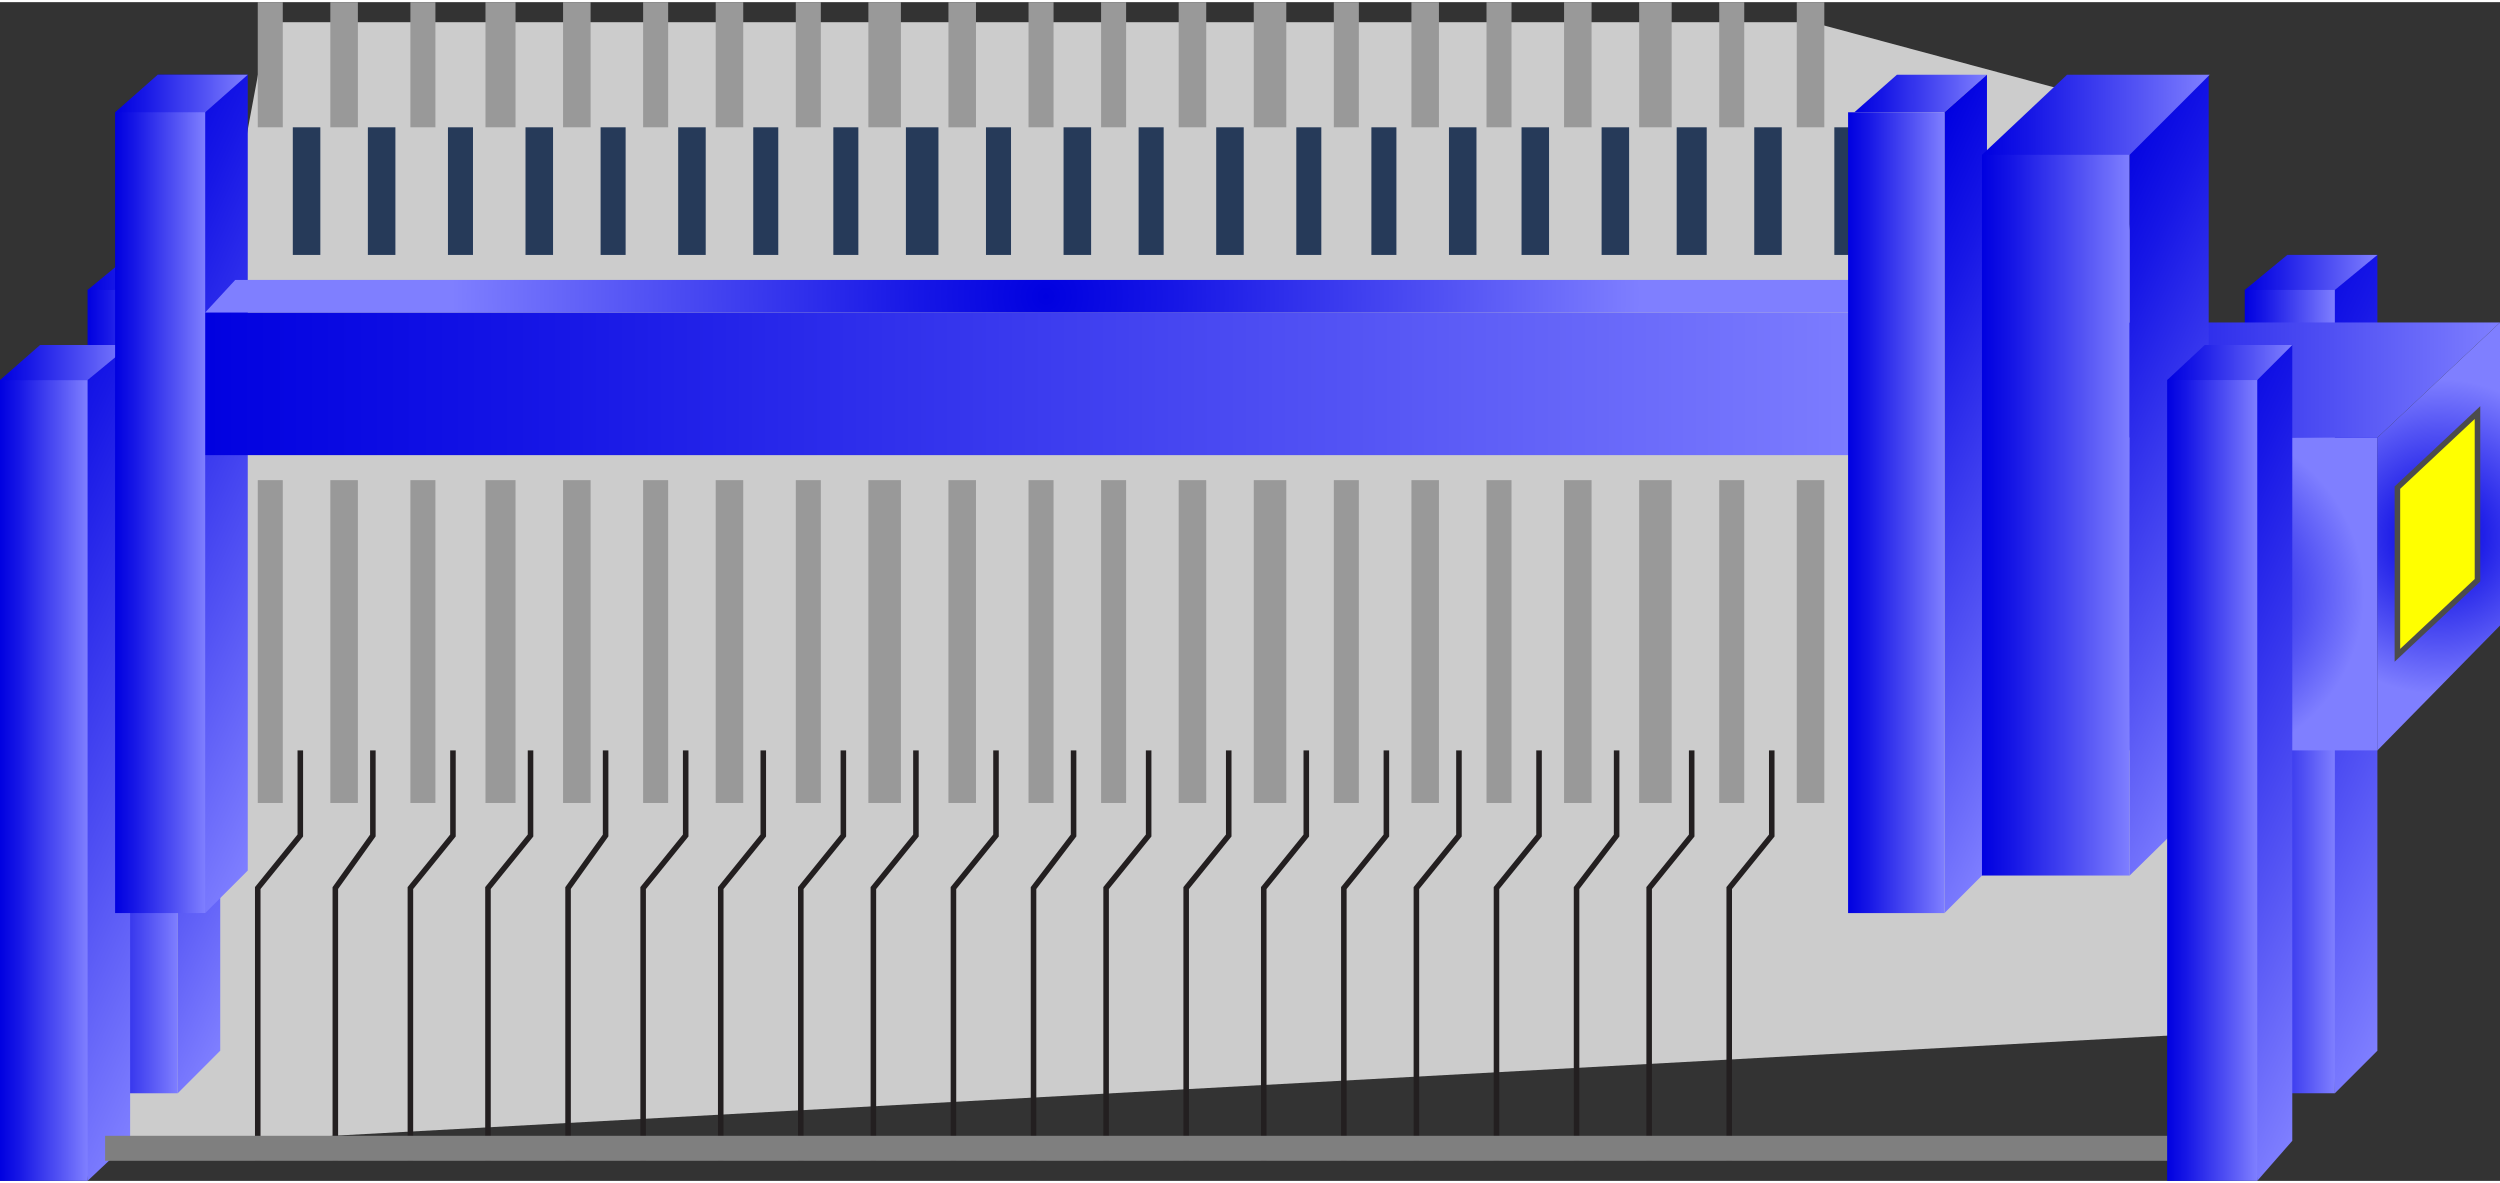 <svg version="1.1" xmlns="http://www.w3.org/2000/svg" xmlns:xlink="http://www.w3.org/1999/xlink" width="112px" height="53px" viewBox="0 0 112.5 53.043" enable-background="new 0 0 112.5 53.043" xml:space="preserve">
<rect x="0" y="0" width="112.5" height="53.043" fill="#333333" stroke="none"/>
<g id="Group_PressBody">
	<path fill="#CCCCCC" d="M2.59,51.69l98.986-5.405L94.933,4.506L81.531,0.902H12.049L2.59,51.69z" />
</g>
<g id="Group_FiltrationPlates">
	<linearGradient id="SVGID_1_" gradientUnits="userSpaceOnUse" x1="11.599" y1="2.816" x2="12.725" y2="2.816">
		<stop offset="0" style="stop-color:#999999" />
		<stop offset="0.53" style="stop-color:#999999" />
	</linearGradient>
	<path fill="url(#SVGID_1_)" d="M11.599,0.001h1.126v5.631h-1.126V0.001z" />
	<linearGradient id="SVGID_2_" gradientUnits="userSpaceOnUse" x1="14.865" y1="2.816" x2="16.104" y2="2.816">
		<stop offset="0" style="stop-color:#999999" />
		<stop offset="0.53" style="stop-color:#999999" />
	</linearGradient>
	<path fill="url(#SVGID_2_)" d="M14.865,0.001h1.239v5.631h-1.239V0.001z" />
	<linearGradient id="SVGID_3_" gradientUnits="userSpaceOnUse" x1="18.468" y1="2.816" x2="19.595" y2="2.816">
		<stop offset="0" style="stop-color:#999999" />
		<stop offset="0.53" style="stop-color:#999999" />
	</linearGradient>
	<path fill="url(#SVGID_3_)" d="M18.468,0.001h1.126v5.631h-1.126V0.001z" />
	<linearGradient id="SVGID_4_" gradientUnits="userSpaceOnUse" x1="21.847" y1="2.816" x2="23.198" y2="2.816">
		<stop offset="0" style="stop-color:#999999" />
		<stop offset="0.53" style="stop-color:#999999" />
	</linearGradient>
	<path fill="url(#SVGID_4_)" d="M21.847,0.001h1.352v5.631h-1.352V0.001z" />
	<linearGradient id="SVGID_5_" gradientUnits="userSpaceOnUse" x1="25.338" y1="2.816" x2="26.577" y2="2.816">
		<stop offset="0" style="stop-color:#999999" />
		<stop offset="0.53" style="stop-color:#999999" />
	</linearGradient>
	<path fill="url(#SVGID_5_)" d="M25.338,0.001h1.239v5.631h-1.239V0.001z" />
	<linearGradient id="SVGID_6_" gradientUnits="userSpaceOnUse" x1="28.941" y1="2.816" x2="30.067" y2="2.816">
		<stop offset="0" style="stop-color:#999999" />
		<stop offset="0.53" style="stop-color:#999999" />
	</linearGradient>
	<path fill="url(#SVGID_6_)" d="M28.941,0.001h1.126v5.631h-1.126V0.001z" />
	<linearGradient id="SVGID_7_" gradientUnits="userSpaceOnUse" x1="32.207" y1="2.816" x2="33.446" y2="2.816">
		<stop offset="0" style="stop-color:#999999" />
		<stop offset="0.53" style="stop-color:#999999" />
	</linearGradient>
	<path fill="url(#SVGID_7_)" d="M32.207,0.001h1.239v5.631h-1.239V0.001z" />
	<linearGradient id="SVGID_8_" gradientUnits="userSpaceOnUse" x1="35.811" y1="2.816" x2="36.937" y2="2.816">
		<stop offset="0" style="stop-color:#999999" />
		<stop offset="0.53" style="stop-color:#999999" />
	</linearGradient>
	<path fill="url(#SVGID_8_)" d="M35.811,0.001h1.126v5.631h-1.126V0.001z" />
	<linearGradient id="SVGID_9_" gradientUnits="userSpaceOnUse" x1="39.077" y1="2.816" x2="40.541" y2="2.816">
		<stop offset="0" style="stop-color:#999999" />
		<stop offset="0.53" style="stop-color:#999999" />
	</linearGradient>
	<path fill="url(#SVGID_9_)" d="M39.077,0.001h1.464v5.631h-1.464V0.001z" />
	<linearGradient id="SVGID_10_" gradientUnits="userSpaceOnUse" x1="42.68" y1="2.816" x2="43.919" y2="2.816">
		<stop offset="0" style="stop-color:#999999" />
		<stop offset="0.53" style="stop-color:#999999" />
	</linearGradient>
	<path fill="url(#SVGID_10_)" d="M42.68,0.001h1.239v5.631H42.68V0.001z" />
	<linearGradient id="SVGID_11_" gradientUnits="userSpaceOnUse" x1="46.284" y1="2.816" x2="47.41" y2="2.816">
		<stop offset="0" style="stop-color:#999999" />
		<stop offset="0.53" style="stop-color:#999999" />
	</linearGradient>
	<path fill="url(#SVGID_11_)" d="M46.284,0.001h1.126v5.631h-1.126V0.001z" />
	<linearGradient id="SVGID_12_" gradientUnits="userSpaceOnUse" x1="49.549" y1="2.816" x2="50.676" y2="2.816">
		<stop offset="0" style="stop-color:#999999" />
		<stop offset="0.53" style="stop-color:#999999" />
	</linearGradient>
	<path fill="url(#SVGID_12_)" d="M49.549,0.001h1.126v5.631h-1.126V0.001z" />
	<linearGradient id="SVGID_13_" gradientUnits="userSpaceOnUse" x1="53.041" y1="2.816" x2="54.279" y2="2.816">
		<stop offset="0" style="stop-color:#999999" />
		<stop offset="0.53" style="stop-color:#999999" />
	</linearGradient>
	<path fill="url(#SVGID_13_)" d="M53.041,0.001h1.239v5.631h-1.239V0.001z" />
	<linearGradient id="SVGID_14_" gradientUnits="userSpaceOnUse" x1="56.419" y1="2.816" x2="57.883" y2="2.816">
		<stop offset="0" style="stop-color:#999999" />
		<stop offset="0.53" style="stop-color:#999999" />
	</linearGradient>
	<path fill="url(#SVGID_14_)" d="M56.419,0.001h1.464v5.631h-1.464V0.001z" />
	<linearGradient id="SVGID_15_" gradientUnits="userSpaceOnUse" x1="60.023" y1="2.816" x2="61.148" y2="2.816">
		<stop offset="0" style="stop-color:#999999" />
		<stop offset="0.53" style="stop-color:#999999" />
	</linearGradient>
	<path fill="url(#SVGID_15_)" d="M60.022,0.001h1.126v5.631h-1.126V0.001z" />
	<linearGradient id="SVGID_16_" gradientUnits="userSpaceOnUse" x1="63.514" y1="2.816" x2="64.752" y2="2.816">
		<stop offset="0" style="stop-color:#999999" />
		<stop offset="0.53" style="stop-color:#999999" />
	</linearGradient>
	<path fill="url(#SVGID_16_)" d="M63.514,0.001h1.238v5.631h-1.238V0.001z" />
	<linearGradient id="SVGID_17_" gradientUnits="userSpaceOnUse" x1="66.893" y1="2.816" x2="68.018" y2="2.816">
		<stop offset="0" style="stop-color:#999999" />
		<stop offset="0.53" style="stop-color:#999999" />
	</linearGradient>
	<path fill="url(#SVGID_17_)" d="M66.893,0.001h1.125v5.631h-1.125V0.001z" />
	<linearGradient id="SVGID_18_" gradientUnits="userSpaceOnUse" x1="70.383" y1="2.816" x2="71.621" y2="2.816">
		<stop offset="0" style="stop-color:#999999" />
		<stop offset="0.53" style="stop-color:#999999" />
	</linearGradient>
	<path fill="url(#SVGID_18_)" d="M70.383,0.001h1.238v5.631h-1.238V0.001z" />
	<linearGradient id="SVGID_19_" gradientUnits="userSpaceOnUse" x1="73.762" y1="2.816" x2="75.225" y2="2.816">
		<stop offset="0" style="stop-color:#999999" />
		<stop offset="0.53" style="stop-color:#999999" />
	</linearGradient>
	<path fill="url(#SVGID_19_)" d="M73.762,0.001h1.463v5.631h-1.463V0.001z" />
	<linearGradient id="SVGID_20_" gradientUnits="userSpaceOnUse" x1="77.365" y1="2.816" x2="78.491" y2="2.816">
		<stop offset="0" style="stop-color:#999999" />
		<stop offset="0.53" style="stop-color:#999999" />
	</linearGradient>
	<path fill="url(#SVGID_20_)" d="M77.365,0.001h1.126v5.631h-1.126V0.001z" />
	<linearGradient id="SVGID_21_" gradientUnits="userSpaceOnUse" x1="80.856" y1="2.816" x2="82.095" y2="2.816">
		<stop offset="0" style="stop-color:#999999" />
		<stop offset="0.53" style="stop-color:#999999" />
	</linearGradient>
	<path fill="url(#SVGID_21_)" d="M80.855,0.001h1.239v5.631h-1.239V0.001z" />
	<linearGradient id="SVGID_22_" gradientUnits="userSpaceOnUse" x1="11.599" y1="28.773" x2="12.725" y2="28.773">
		<stop offset="0" style="stop-color:#999999" />
		<stop offset="0.53" style="stop-color:#999999" />
	</linearGradient>
	<path fill="url(#SVGID_22_)" d="M11.599,21.51h1.126v14.527h-1.126V21.51z" />
	<linearGradient id="SVGID_23_" gradientUnits="userSpaceOnUse" x1="14.865" y1="28.773" x2="16.104" y2="28.773">
		<stop offset="0" style="stop-color:#999999" />
		<stop offset="0.53" style="stop-color:#999999" />
	</linearGradient>
	<path fill="url(#SVGID_23_)" d="M14.865,21.51h1.239v14.527h-1.239V21.51z" />
	<linearGradient id="SVGID_24_" gradientUnits="userSpaceOnUse" x1="18.468" y1="28.773" x2="19.595" y2="28.773">
		<stop offset="0" style="stop-color:#999999" />
		<stop offset="0.53" style="stop-color:#999999" />
	</linearGradient>
	<path fill="url(#SVGID_24_)" d="M18.468,21.51h1.126v14.527h-1.126V21.51z" />
	<linearGradient id="SVGID_25_" gradientUnits="userSpaceOnUse" x1="21.847" y1="28.773" x2="23.198" y2="28.773">
		<stop offset="0" style="stop-color:#999999" />
		<stop offset="0.53" style="stop-color:#999999" />
	</linearGradient>
	<path fill="url(#SVGID_25_)" d="M21.847,21.51h1.352v14.527h-1.352V21.51z" />
	<linearGradient id="SVGID_26_" gradientUnits="userSpaceOnUse" x1="25.338" y1="28.773" x2="26.577" y2="28.773">
		<stop offset="0" style="stop-color:#999999" />
		<stop offset="0.53" style="stop-color:#999999" />
	</linearGradient>
	<path fill="url(#SVGID_26_)" d="M25.338,21.51h1.239v14.527h-1.239V21.51z" />
	<linearGradient id="SVGID_27_" gradientUnits="userSpaceOnUse" x1="28.941" y1="28.773" x2="30.067" y2="28.773">
		<stop offset="0" style="stop-color:#999999" />
		<stop offset="0.53" style="stop-color:#999999" />
	</linearGradient>
	<path fill="url(#SVGID_27_)" d="M28.941,21.51h1.126v14.527h-1.126V21.51z" />
	<linearGradient id="SVGID_28_" gradientUnits="userSpaceOnUse" x1="32.207" y1="28.773" x2="33.446" y2="28.773">
		<stop offset="0" style="stop-color:#999999" />
		<stop offset="0.53" style="stop-color:#999999" />
	</linearGradient>
	<path fill="url(#SVGID_28_)" d="M32.207,21.51h1.239v14.527h-1.239V21.51z" />
	<linearGradient id="SVGID_29_" gradientUnits="userSpaceOnUse" x1="35.811" y1="28.773" x2="36.937" y2="28.773">
		<stop offset="0" style="stop-color:#999999" />
		<stop offset="0.53" style="stop-color:#999999" />
	</linearGradient>
	<path fill="url(#SVGID_29_)" d="M35.811,21.51h1.126v14.527h-1.126V21.51z" />
	<linearGradient id="SVGID_30_" gradientUnits="userSpaceOnUse" x1="39.077" y1="28.773" x2="40.541" y2="28.773">
		<stop offset="0" style="stop-color:#999999" />
		<stop offset="0.53" style="stop-color:#999999" />
	</linearGradient>
	<path fill="url(#SVGID_30_)" d="M39.077,21.51h1.464v14.527h-1.464V21.51z" />
	<linearGradient id="SVGID_31_" gradientUnits="userSpaceOnUse" x1="42.68" y1="28.773" x2="43.919" y2="28.773">
		<stop offset="0" style="stop-color:#999999" />
		<stop offset="0.53" style="stop-color:#999999" />
	</linearGradient>
	<path fill="url(#SVGID_31_)" d="M42.68,21.51h1.239v14.527H42.68V21.51z" />
	<linearGradient id="SVGID_32_" gradientUnits="userSpaceOnUse" x1="46.284" y1="28.773" x2="47.41" y2="28.773">
		<stop offset="0" style="stop-color:#999999" />
		<stop offset="0.53" style="stop-color:#999999" />
	</linearGradient>
	<path fill="url(#SVGID_32_)" d="M46.284,21.51h1.126v14.527h-1.126V21.51z" />
	<linearGradient id="SVGID_33_" gradientUnits="userSpaceOnUse" x1="49.549" y1="28.773" x2="50.676" y2="28.773">
		<stop offset="0" style="stop-color:#999999" />
		<stop offset="0.53" style="stop-color:#999999" />
	</linearGradient>
	<path fill="url(#SVGID_33_)" d="M49.549,21.51h1.126v14.527h-1.126V21.51z" />
	<linearGradient id="SVGID_34_" gradientUnits="userSpaceOnUse" x1="53.041" y1="28.773" x2="54.279" y2="28.773">
		<stop offset="0" style="stop-color:#999999" />
		<stop offset="0.53" style="stop-color:#999999" />
	</linearGradient>
	<path fill="url(#SVGID_34_)" d="M53.041,21.51h1.239v14.527h-1.239V21.51z" />
	<linearGradient id="SVGID_35_" gradientUnits="userSpaceOnUse" x1="56.419" y1="28.773" x2="57.883" y2="28.773">
		<stop offset="0" style="stop-color:#999999" />
		<stop offset="0.53" style="stop-color:#999999" />
	</linearGradient>
	<path fill="url(#SVGID_35_)" d="M56.419,21.51h1.464v14.527h-1.464V21.51z" />
	<linearGradient id="SVGID_36_" gradientUnits="userSpaceOnUse" x1="60.023" y1="28.773" x2="61.148" y2="28.773">
		<stop offset="0" style="stop-color:#999999" />
		<stop offset="0.53" style="stop-color:#999999" />
	</linearGradient>
	<path fill="url(#SVGID_36_)" d="M60.022,21.51h1.126v14.527h-1.126V21.51z" />
	<linearGradient id="SVGID_37_" gradientUnits="userSpaceOnUse" x1="63.514" y1="28.773" x2="64.752" y2="28.773">
		<stop offset="0" style="stop-color:#999999" />
		<stop offset="0.53" style="stop-color:#999999" />
	</linearGradient>
	<path fill="url(#SVGID_37_)" d="M63.514,21.51h1.238v14.527h-1.238V21.51z" />
	<linearGradient id="SVGID_38_" gradientUnits="userSpaceOnUse" x1="64.211" y1="27.261" x2="70.699" y2="30.286">
		<stop offset="0" style="stop-color:#999999" />
		<stop offset="0.53" style="stop-color:#999999" />
	</linearGradient>
	<path fill="url(#SVGID_38_)" d="M66.893,21.51h1.125v14.527h-1.125V21.51z" />
	<linearGradient id="SVGID_39_" gradientUnits="userSpaceOnUse" x1="70.383" y1="28.773" x2="71.621" y2="28.773">
		<stop offset="0" style="stop-color:#999999" />
		<stop offset="0.53" style="stop-color:#999999" />
	</linearGradient>
	<path fill="url(#SVGID_39_)" d="M70.383,21.51h1.238v14.527h-1.238V21.51z" />
	<linearGradient id="SVGID_40_" gradientUnits="userSpaceOnUse" x1="73.762" y1="28.773" x2="75.225" y2="28.773">
		<stop offset="0" style="stop-color:#999999" />
		<stop offset="0.53" style="stop-color:#999999" />
	</linearGradient>
	<path fill="url(#SVGID_40_)" d="M73.762,21.51h1.463v14.527h-1.463V21.51z" />
	<linearGradient id="SVGID_41_" gradientUnits="userSpaceOnUse" x1="77.365" y1="28.773" x2="78.491" y2="28.773">
		<stop offset="0" style="stop-color:#999999" />
		<stop offset="0.53" style="stop-color:#999999" />
	</linearGradient>
	<path fill="url(#SVGID_41_)" d="M77.365,21.51h1.126v14.527h-1.126V21.51z" />
	<linearGradient id="SVGID_42_" gradientUnits="userSpaceOnUse" x1="80.856" y1="28.773" x2="82.095" y2="28.773">
		<stop offset="0" style="stop-color:#999999" />
		<stop offset="0.53" style="stop-color:#999999" />
	</linearGradient>
	<path fill="url(#SVGID_42_)" d="M80.855,21.51h1.239v14.527h-1.239V21.51z" />
	<path fill="none" stroke="#231F20" stroke-width="0.25" d="M11.599,52.14V39.866l1.915-2.365v-3.829" />
	<path fill="none" stroke="#231F20" stroke-width="0.25" d="M15.09,52.14V39.866l1.689-2.365v-3.829" />
	<path fill="none" stroke="#231F20" stroke-width="0.25" d="M18.468,52.14V39.866l1.915-2.365v-3.829" />
	<path fill="none" stroke="#231F20" stroke-width="0.25" d="M21.959,52.14V39.866l1.915-2.365v-3.829" />
	<path fill="none" stroke="#231F20" stroke-width="0.25" d="M25.563,52.14V39.866l1.689-2.365v-3.829" />
	<path fill="none" stroke="#231F20" stroke-width="0.25" d="M28.941,52.14V39.866l1.915-2.365v-3.829" />
	<path fill="none" stroke="#231F20" stroke-width="0.25" d="M32.433,52.14V39.866l1.914-2.365v-3.829" />
	<path fill="none" stroke="#231F20" stroke-width="0.25" d="M36.036,52.14V39.866l1.915-2.365v-3.829" />
	<path fill="none" stroke="#231F20" stroke-width="0.25" d="M39.302,52.14V39.866l1.915-2.365v-3.829" />
	<path fill="none" stroke="#231F20" stroke-width="0.25" d="M42.905,52.14V39.866l1.915-2.365v-3.829" />
	<path fill="none" stroke="#231F20" stroke-width="0.25" d="M46.509,52.14V39.866l1.802-2.365v-3.829" />
	<path fill="none" stroke="#231F20" stroke-width="0.25" d="M49.775,52.14V39.866l1.914-2.365v-3.829" />
	<path fill="none" stroke="#231F20" stroke-width="0.25" d="M53.378,52.14V39.866l1.915-2.365v-3.829" />
	<path fill="none" stroke="#231F20" stroke-width="0.25" d="M56.869,52.14V39.866l1.914-2.365v-3.829" />
	<path fill="none" stroke="#231F20" stroke-width="0.25" d="M60.473,52.14V39.866l1.914-2.365v-3.829" />
	<path fill="none" stroke="#231F20" stroke-width="0.25" d="M63.738,52.14V39.866l1.915-2.365v-3.829" />
	<path fill="none" stroke="#231F20" stroke-width="0.25" d="M67.342,52.14V39.866l1.915-2.365v-3.829" />
	<path fill="none" stroke="#231F20" stroke-width="0.25" d="M70.945,52.14V39.866l1.803-2.365v-3.829" />
	<path fill="none" stroke="#231F20" stroke-width="0.25" d="M74.212,52.14V39.866l1.914-2.365v-3.829" />
	<path fill="none" stroke="#231F20" stroke-width="0.25" d="M77.815,52.14V39.866l1.914-2.365v-3.829" />
</g>
<g id="Group_FilterPlates">
	<linearGradient id="SVGID_43_" gradientUnits="userSpaceOnUse" x1="12.187" y1="7.753" x2="15.404" y2="9.253">
		<stop offset="0" style="stop-color:#263A59" />
		<stop offset="1" style="stop-color:#263A59" />
	</linearGradient>
	<path fill="url(#SVGID_43_)" d="M13.176,5.632h1.239v5.743h-1.239V5.632z" />
	<linearGradient id="SVGID_44_" gradientUnits="userSpaceOnUse" x1="15.565" y1="7.753" x2="18.783" y2="9.253">
		<stop offset="0" style="stop-color:#263A59" />
		<stop offset="1" style="stop-color:#263A59" />
	</linearGradient>
	<path fill="url(#SVGID_44_)" d="M16.554,5.632h1.239v5.743h-1.239V5.632z" />
	<linearGradient id="SVGID_45_" gradientUnits="userSpaceOnUse" x1="19.159" y1="7.775" x2="22.283" y2="9.232">
		<stop offset="0" style="stop-color:#263A59" />
		<stop offset="1" style="stop-color:#263A59" />
	</linearGradient>
	<path fill="url(#SVGID_45_)" d="M20.158,5.632h1.126v5.743h-1.126V5.632z" />
	<linearGradient id="SVGID_46_" gradientUnits="userSpaceOnUse" x1="22.659" y1="7.753" x2="25.877" y2="9.254">
		<stop offset="0" style="stop-color:#263A59" />
		<stop offset="1" style="stop-color:#263A59" />
	</linearGradient>
	<path fill="url(#SVGID_46_)" d="M23.648,5.632h1.239v5.743h-1.239V5.632z" />
	<linearGradient id="SVGID_47_" gradientUnits="userSpaceOnUse" x1="26.028" y1="7.775" x2="29.153" y2="9.232">
		<stop offset="0" style="stop-color:#263A59" />
		<stop offset="1" style="stop-color:#263A59" />
	</linearGradient>
	<path fill="url(#SVGID_47_)" d="M27.027,5.632h1.126v5.743h-1.126V5.632z" />
	<linearGradient id="SVGID_48_" gradientUnits="userSpaceOnUse" x1="29.529" y1="7.753" x2="32.746" y2="9.253">
		<stop offset="0" style="stop-color:#263A59" />
		<stop offset="1" style="stop-color:#263A59" />
	</linearGradient>
	<path fill="url(#SVGID_48_)" d="M30.518,5.632h1.239v5.743h-1.239V5.632z" />
	<linearGradient id="SVGID_49_" gradientUnits="userSpaceOnUse" x1="32.897" y1="7.775" x2="36.022" y2="9.232">
		<stop offset="0" style="stop-color:#263A59" />
		<stop offset="1" style="stop-color:#263A59" />
	</linearGradient>
	<path fill="url(#SVGID_49_)" d="M33.896,5.632h1.126v5.743h-1.126V5.632z" />
	<linearGradient id="SVGID_50_" gradientUnits="userSpaceOnUse" x1="36.502" y1="7.775" x2="39.626" y2="9.232">
		<stop offset="0" style="stop-color:#263A59" />
		<stop offset="1" style="stop-color:#263A59" />
	</linearGradient>
	<path fill="url(#SVGID_50_)" d="M37.5,5.632h1.126v5.743H37.5V5.632z" />
	<linearGradient id="SVGID_51_" gradientUnits="userSpaceOnUse" x1="39.796" y1="7.71" x2="43.199" y2="9.296">
		<stop offset="0" style="stop-color:#263A59" />
		<stop offset="1" style="stop-color:#263A59" />
	</linearGradient>
	<path fill="url(#SVGID_51_)" d="M40.766,5.632h1.464v5.743h-1.464V5.632z" />
	<linearGradient id="SVGID_52_" gradientUnits="userSpaceOnUse" x1="43.37" y1="7.775" x2="46.496" y2="9.232">
		<stop offset="0" style="stop-color:#263A59" />
		<stop offset="1" style="stop-color:#263A59" />
	</linearGradient>
	<path fill="url(#SVGID_52_)" d="M44.369,5.632h1.127v5.743h-1.127V5.632z" />
	<linearGradient id="SVGID_53_" gradientUnits="userSpaceOnUse" x1="46.872" y1="7.754" x2="50.089" y2="9.254">
		<stop offset="0" style="stop-color:#263A59" />
		<stop offset="1" style="stop-color:#263A59" />
	</linearGradient>
	<path fill="url(#SVGID_53_)" d="M47.86,5.632H49.1v5.743H47.86V5.632z" />
	<linearGradient id="SVGID_54_" gradientUnits="userSpaceOnUse" x1="50.239" y1="7.775" x2="53.365" y2="9.232">
		<stop offset="0" style="stop-color:#263A59" />
		<stop offset="1" style="stop-color:#263A59" />
	</linearGradient>
	<path fill="url(#SVGID_54_)" d="M51.238,5.632h1.127v5.743h-1.127V5.632z" />
	<linearGradient id="SVGID_55_" gradientUnits="userSpaceOnUse" x1="53.74" y1="7.753" x2="56.958" y2="9.253">
		<stop offset="0" style="stop-color:#263A59" />
		<stop offset="1" style="stop-color:#263A59" />
	</linearGradient>
	<path fill="url(#SVGID_55_)" d="M54.729,5.632h1.239v5.743h-1.239V5.632z" />
	<linearGradient id="SVGID_56_" gradientUnits="userSpaceOnUse" x1="57.335" y1="7.775" x2="60.458" y2="9.232">
		<stop offset="0" style="stop-color:#263A59" />
		<stop offset="1" style="stop-color:#263A59" />
	</linearGradient>
	<path fill="url(#SVGID_56_)" d="M58.334,5.632h1.125v5.743h-1.125V5.632z" />
	<linearGradient id="SVGID_57_" gradientUnits="userSpaceOnUse" x1="60.713" y1="7.775" x2="63.837" y2="9.232">
		<stop offset="0" style="stop-color:#263A59" />
		<stop offset="1" style="stop-color:#263A59" />
	</linearGradient>
	<path fill="url(#SVGID_57_)" d="M61.712,5.632h1.126v5.743h-1.126V5.632z" />
	<linearGradient id="SVGID_58_" gradientUnits="userSpaceOnUse" x1="64.214" y1="7.754" x2="67.43" y2="9.254">
		<stop offset="0" style="stop-color:#263A59" />
		<stop offset="1" style="stop-color:#263A59" />
	</linearGradient>
	<path fill="url(#SVGID_58_)" d="M65.203,5.632h1.238v5.743h-1.238V5.632z" />
	<linearGradient id="SVGID_59_" gradientUnits="userSpaceOnUse" x1="67.48" y1="7.753" x2="70.697" y2="9.253">
		<stop offset="0" style="stop-color:#263A59" />
		<stop offset="1" style="stop-color:#263A59" />
	</linearGradient>
	<path fill="url(#SVGID_59_)" d="M68.469,5.632h1.238v5.743h-1.238V5.632z" />
	<linearGradient id="SVGID_60_" gradientUnits="userSpaceOnUse" x1="71.084" y1="7.753" x2="74.3" y2="9.253">
		<stop offset="0" style="stop-color:#263A59" />
		<stop offset="1" style="stop-color:#263A59" />
	</linearGradient>
	<path fill="url(#SVGID_60_)" d="M72.072,5.632h1.238v5.743h-1.238V5.632z" />
	<linearGradient id="SVGID_61_" gradientUnits="userSpaceOnUse" x1="74.472" y1="7.732" x2="77.781" y2="9.275">
		<stop offset="0" style="stop-color:#263A59" />
		<stop offset="1" style="stop-color:#263A59" />
	</linearGradient>
	<path fill="url(#SVGID_61_)" d="M75.451,5.632h1.351v5.743h-1.351V5.632z" />
	<linearGradient id="SVGID_62_" gradientUnits="userSpaceOnUse" x1="77.952" y1="7.754" x2="81.168" y2="9.254">
		<stop offset="0" style="stop-color:#263A59" />
		<stop offset="1" style="stop-color:#263A59" />
	</linearGradient>
	<path fill="url(#SVGID_62_)" d="M78.941,5.632h1.238v5.743h-1.238V5.632z" />
	<linearGradient id="SVGID_63_" gradientUnits="userSpaceOnUse" x1="81.556" y1="7.754" x2="84.772" y2="9.254">
		<stop offset="0" style="stop-color:#263A59" />
		<stop offset="1" style="stop-color:#263A59" />
	</linearGradient>
	<path fill="url(#SVGID_63_)" d="M82.545,5.632h1.238v5.743h-1.238V5.632z" />
</g>
<g id="Group_BackMetalFrame">
	<linearGradient id="SVGID_64_" gradientUnits="userSpaceOnUse" x1="96.257" y1="25.682" x2="113.303" y2="33.631">
		<stop offset="0" style="stop-color:#0000E0" />
		<stop offset="0.22" style="stop-color:#1717E6" />
		<stop offset="0.68" style="stop-color:#5353F4" />
		<stop offset="1" style="stop-color:#7F7FFF" />
	</linearGradient>
	<path fill="url(#SVGID_64_)" d="M106.982,11.375h-4.055l2.14,37.726l1.915-1.915V11.375z" />
	<linearGradient id="SVGID_65_" gradientUnits="userSpaceOnUse" x1="101.014" y1="30.451" x2="105.067" y2="30.451">
		<stop offset="0" style="stop-color:#0000E0" />
		<stop offset="0.22" style="stop-color:#1717E6" />
		<stop offset="0.68" style="stop-color:#5353F4" />
		<stop offset="1" style="stop-color:#7F7FFF" />
	</linearGradient>
	<path fill="url(#SVGID_65_)" d="M101.014,12.951l4.054-1.148V49.1h-4.054V12.951z" />
	<linearGradient id="SVGID_66_" gradientUnits="userSpaceOnUse" x1="101.014" y1="12.163" x2="106.982" y2="12.163">
		<stop offset="0" style="stop-color:#0000E0" />
		<stop offset="0.22" style="stop-color:#1717E6" />
		<stop offset="0.68" style="stop-color:#5353F4" />
		<stop offset="1" style="stop-color:#7F7FFF" />
	</linearGradient>
	<path fill="url(#SVGID_66_)" d="M101.014,12.951h4.054l1.915-1.576h-4.055L101.014,12.951z" />
</g>
<g id="Group_ControlBox">
	<radialGradient id="SVGID_67_" cx="98.705" cy="26.634" r="7.683" gradientUnits="userSpaceOnUse">
		<stop offset="0" style="stop-color:#0000E0" />
		<stop offset="0.22" style="stop-color:#1717E6" />
		<stop offset="0.68" style="stop-color:#5353F4" />
		<stop offset="1" style="stop-color:#7F7FFF" />
	</radialGradient>
	<path fill="url(#SVGID_67_)" d="M90.428,19.595h16.555v14.076H90.428V19.595z" />
	<linearGradient id="SVGID_68_" gradientUnits="userSpaceOnUse" x1="90.428" y1="17.006" x2="112.5" y2="17.006">
		<stop offset="0" style="stop-color:#0000E0" />
		<stop offset="0.22" style="stop-color:#1717E6" />
		<stop offset="0.68" style="stop-color:#5353F4" />
		<stop offset="1" style="stop-color:#7F7FFF" />
	</linearGradient>
	<path fill="url(#SVGID_68_)" d="M90.428,19.595h16.555l5.518-5.18H95.834L90.428,19.595z" />
	<radialGradient id="SVGID_69_" cx="109.741" cy="24.044" r="7.082" gradientUnits="userSpaceOnUse">
		<stop offset="0" style="stop-color:#0000E0" />
		<stop offset="0.22" style="stop-color:#1717E6" />
		<stop offset="0.68" style="stop-color:#5353F4" />
		<stop offset="1" style="stop-color:#7F7FFF" />
	</radialGradient>
	<path fill="url(#SVGID_69_)" d="M112.5,14.416l-5.518,5.18v14.076l5.518-5.619V14.416z" />
	<path fill="#FFFF00" stroke="#4C4C4C" stroke-width="0.25" d="M107.883,21.847l3.604-3.378v7.545l-3.604,3.378V21.847z" />
</g>
<g id="Group_FrontMetalFrame">
	<linearGradient id="SVGID_70_" gradientUnits="userSpaceOnUse" x1="3.941" y1="15.136" x2="9.91" y2="15.136">
		<stop offset="0" style="stop-color:#0000E0" />
		<stop offset="0.22" style="stop-color:#1717E6" />
		<stop offset="0.68" style="stop-color:#5353F4" />
		<stop offset="1" style="stop-color:#7F7FFF" />
	</linearGradient>
	<path fill="url(#SVGID_70_)" d="M3.941,12.951l5.293,5.945l0.675-7.521H5.856L3.941,12.951z" />
	<linearGradient id="SVGID_71_" gradientUnits="userSpaceOnUse" x1="3.941" y1="31.025" x2="7.996" y2="31.025">
		<stop offset="0" style="stop-color:#0000E0" />
		<stop offset="0.22" style="stop-color:#1717E6" />
		<stop offset="0.68" style="stop-color:#5353F4" />
		<stop offset="1" style="stop-color:#7F7FFF" />
	</linearGradient>
	<path fill="url(#SVGID_71_)" d="M3.941,12.951h4.054V49.1H3.941V12.951z" />
	<linearGradient id="SVGID_72_" gradientUnits="userSpaceOnUse" x1="1.545" y1="26.783" x2="16.23" y2="33.631">
		<stop offset="0" style="stop-color:#0000E0" />
		<stop offset="0.22" style="stop-color:#1717E6" />
		<stop offset="0.68" style="stop-color:#5353F4" />
		<stop offset="1" style="stop-color:#7F7FFF" />
	</linearGradient>
	<path fill="url(#SVGID_72_)" d="M9.91,11.375l-1.914,1.576V49.1l1.914-1.915V11.375z" />
	<linearGradient id="SVGID_73_" gradientUnits="userSpaceOnUse" x1="-5.724" y1="29.282" x2="12.198" y2="37.639">
		<stop offset="0" style="stop-color:#0000E0" />
		<stop offset="0.22" style="stop-color:#1717E6" />
		<stop offset="0.68" style="stop-color:#5353F4" />
		<stop offset="1" style="stop-color:#7F7FFF" />
	</linearGradient>
	<path fill="url(#SVGID_73_)" d="M5.856,15.428L0,17.006l3.941,36.036l1.915-1.802V15.428z" />
	<linearGradient id="SVGID_74_" gradientUnits="userSpaceOnUse" x1="0.423" y1="17.575" x2="17.469" y2="25.523">
		<stop offset="0" style="stop-color:#0000E0" />
		<stop offset="0.22" style="stop-color:#1717E6" />
		<stop offset="0.68" style="stop-color:#5353F4" />
		<stop offset="1" style="stop-color:#7F7FFF" />
	</linearGradient>
	<path fill="url(#SVGID_74_)" d="M11.148,3.266H7.095l2.14,37.726l1.914-1.914V3.266z" />
	<linearGradient id="SVGID_75_" gradientUnits="userSpaceOnUse" x1="83.445" y1="4.111" x2="89.414" y2="4.111">
		<stop offset="0" style="stop-color:#0000E0" />
		<stop offset="0.22" style="stop-color:#1717E6" />
		<stop offset="0.68" style="stop-color:#5353F4" />
		<stop offset="1" style="stop-color:#7F7FFF" />
	</linearGradient>
	<path fill="url(#SVGID_75_)" d="M83.445,4.956H87.5l1.914-1.689H85.36L83.445,4.956z" />
	<linearGradient id="SVGID_76_" gradientUnits="userSpaceOnUse" x1="81.094" y1="18.696" x2="95.735" y2="25.523">
		<stop offset="0" style="stop-color:#0000E0" />
		<stop offset="0.22" style="stop-color:#1717E6" />
		<stop offset="0.68" style="stop-color:#5353F4" />
		<stop offset="1" style="stop-color:#7F7FFF" />
	</linearGradient>
	<path fill="url(#SVGID_76_)" d="M89.414,3.266L87.5,4.956v36.036l1.914-1.914V3.266z" />
	<linearGradient id="SVGID_77_" gradientUnits="userSpaceOnUse" x1="89.189" y1="22.005" x2="95.834" y2="22.005">
		<stop offset="0" style="stop-color:#0000E0" />
		<stop offset="0.22" style="stop-color:#1717E6" />
		<stop offset="0.68" style="stop-color:#5353F4" />
		<stop offset="1" style="stop-color:#7F7FFF" />
	</linearGradient>
	<path fill="url(#SVGID_77_)" d="M89.189,6.87l6.645-2.162v34.595h-6.645V6.87z" />
	<linearGradient id="SVGID_78_" gradientUnits="userSpaceOnUse" x1="89.803" y1="17.643" x2="104.637" y2="24.56">
		<stop offset="0" style="stop-color:#0000E0" />
		<stop offset="0.22" style="stop-color:#1717E6" />
		<stop offset="0.68" style="stop-color:#5353F4" />
		<stop offset="1" style="stop-color:#7F7FFF" />
	</linearGradient>
	<path fill="url(#SVGID_78_)" d="M99.391,3.266l-3.557,1.441v34.595l3.557-3.491V3.266z" />
	<linearGradient id="SVGID_79_" gradientUnits="userSpaceOnUse" x1="92.849" y1="29.798" x2="109.526" y2="37.574">
		<stop offset="0" style="stop-color:#0000E0" />
		<stop offset="0.22" style="stop-color:#1717E6" />
		<stop offset="0.68" style="stop-color:#5353F4" />
		<stop offset="1" style="stop-color:#7F7FFF" />
	</linearGradient>
	<path fill="url(#SVGID_79_)" d="M103.153,15.428h-3.604l2.027,37.613l1.577-1.802V15.428z" />
	<linearGradient id="SVGID_80_" gradientUnits="userSpaceOnUse" x1="8.562" y1="17.174" x2="84.91" y2="17.174">
		<stop offset="0" style="stop-color:#0000E0" />
		<stop offset="0.22" style="stop-color:#1717E6" />
		<stop offset="0.68" style="stop-color:#5353F4" />
		<stop offset="1" style="stop-color:#7F7FFF" />
	</linearGradient>
	<path fill="url(#SVGID_80_)" d="M84.91,13.965H8.562v6.419H84.91V13.965z" />
	<path fill="#7F7F7F" d="M4.729,51.014h93.354v1.126H4.729V51.014z" />
	<radialGradient id="SVGID_81_" cx="47.072" cy="13.233" r="26.76" gradientUnits="userSpaceOnUse">
		<stop offset="0" style="stop-color:#0000E0" />
		<stop offset="0.22" style="stop-color:#1717E6" />
		<stop offset="0.68" style="stop-color:#5353F4" />
		<stop offset="1" style="stop-color:#7F7FFF" />
	</radialGradient>
	<path fill="url(#SVGID_81_)" d="M83.445,13.965H9.234l1.351-1.464H84.91L83.445,13.965z" />
	<linearGradient id="SVGID_82_" gradientUnits="userSpaceOnUse" x1="83.164" y1="22.974" x2="87.5" y2="22.974">
		<stop offset="0" style="stop-color:#0000E0" />
		<stop offset="0.22" style="stop-color:#1717E6" />
		<stop offset="0.68" style="stop-color:#5353F4" />
		<stop offset="1" style="stop-color:#7F7FFF" />
	</linearGradient>
	<path fill="url(#SVGID_82_)" d="M83.164,4.956H87.5v36.036h-4.336V4.956z" />
	<linearGradient id="SVGID_83_" gradientUnits="userSpaceOnUse" x1="97.522" y1="34.235" x2="101.576" y2="34.235">
		<stop offset="0" style="stop-color:#0000E0" />
		<stop offset="0.22" style="stop-color:#1717E6" />
		<stop offset="0.68" style="stop-color:#5353F4" />
		<stop offset="1" style="stop-color:#7F7FFF" />
	</linearGradient>
	<path fill="url(#SVGID_83_)" d="M97.522,17.006l4.054-1.577v37.613h-4.054V17.006z" />
	<linearGradient id="SVGID_84_" gradientUnits="userSpaceOnUse" x1="89.189" y1="5.068" x2="99.438" y2="5.068">
		<stop offset="0" style="stop-color:#0000E0" />
		<stop offset="0.22" style="stop-color:#1717E6" />
		<stop offset="0.68" style="stop-color:#5353F4" />
		<stop offset="1" style="stop-color:#7F7FFF" />
	</linearGradient>
	<path fill="url(#SVGID_84_)" d="M89.189,6.87h6.645l3.604-3.604h-6.42L89.189,6.87z" />
	<linearGradient id="SVGID_85_" gradientUnits="userSpaceOnUse" x1="97.522" y1="16.217" x2="103.153" y2="16.217">
		<stop offset="0" style="stop-color:#0000E0" />
		<stop offset="0.22" style="stop-color:#1717E6" />
		<stop offset="0.68" style="stop-color:#5353F4" />
		<stop offset="1" style="stop-color:#7F7FFF" />
	</linearGradient>
	<path fill="url(#SVGID_85_)" d="M97.522,17.006h4.054l1.577-1.577h-3.941L97.522,17.006z" />
	<linearGradient id="SVGID_86_" gradientUnits="userSpaceOnUse" x1="0" y1="35.023" x2="3.941" y2="35.023">
		<stop offset="0" style="stop-color:#0000E0" />
		<stop offset="0.22" style="stop-color:#1717E6" />
		<stop offset="0.68" style="stop-color:#5353F4" />
		<stop offset="1" style="stop-color:#7F7FFF" />
	</linearGradient>
	<path fill="url(#SVGID_86_)" d="M0,17.006h3.941v36.036H0V17.006z" />
	<linearGradient id="SVGID_87_" gradientUnits="userSpaceOnUse" x1="0" y1="16.217" x2="5.856" y2="16.217">
		<stop offset="0" style="stop-color:#0000E0" />
		<stop offset="0.22" style="stop-color:#1717E6" />
		<stop offset="0.68" style="stop-color:#5353F4" />
		<stop offset="1" style="stop-color:#7F7FFF" />
	</linearGradient>
	<path fill="url(#SVGID_87_)" d="M0,17.006h3.941l1.915-1.577H1.802L0,17.006z" />
	<linearGradient id="SVGID_88_" gradientUnits="userSpaceOnUse" x1="5.18" y1="22.257" x2="9.234" y2="22.257">
		<stop offset="0" style="stop-color:#0000E0" />
		<stop offset="0.22" style="stop-color:#1717E6" />
		<stop offset="0.68" style="stop-color:#5353F4" />
		<stop offset="1" style="stop-color:#7F7FFF" />
	</linearGradient>
	<path fill="url(#SVGID_88_)" d="M5.18,4.956l4.054-1.435v37.471H5.18V4.956z" />
	<linearGradient id="SVGID_89_" gradientUnits="userSpaceOnUse" x1="5.18" y1="4.111" x2="11.148" y2="4.111">
		<stop offset="0" style="stop-color:#0000E0" />
		<stop offset="0.22" style="stop-color:#1717E6" />
		<stop offset="0.68" style="stop-color:#5353F4" />
		<stop offset="1" style="stop-color:#7F7FFF" />
	</linearGradient>
	<path fill="url(#SVGID_89_)" d="M5.18,4.956h4.054l1.914-1.689H7.095L5.18,4.956z" />
</g>
</svg>